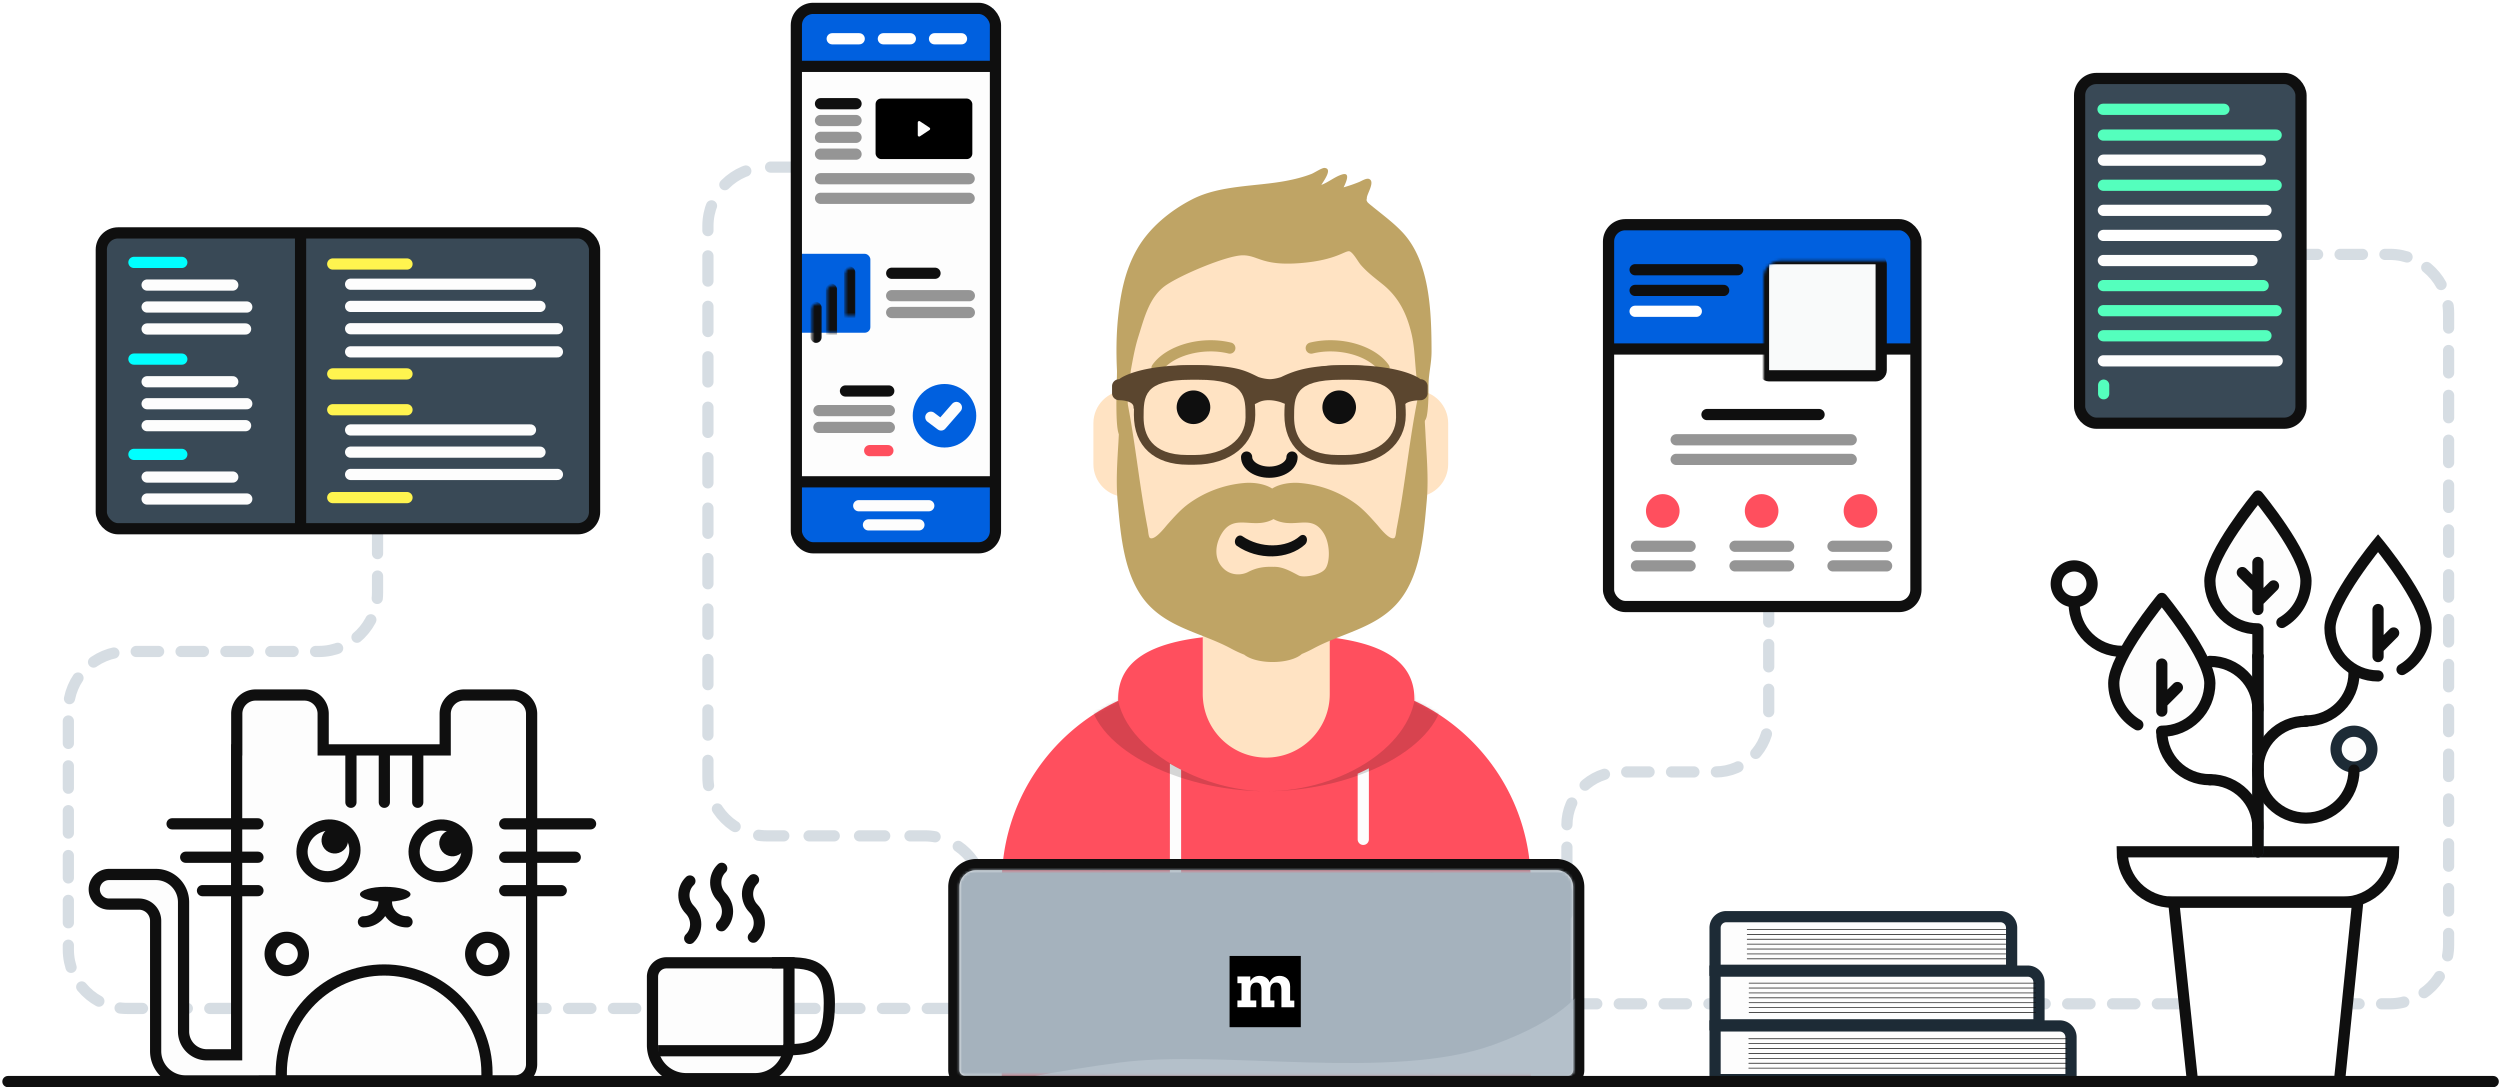 <svg width="892" height="388" viewBox="0 0 892 388" xmlns="http://www.w3.org/2000/svg" xmlns:xlink="http://www.w3.org/1999/xlink">
  <title>
    Chapter III
  </title>
  <defs>
    <rect id="a" y=".761" width="109.676" height="136.239" rx="6"/>
    <path id="c" d="M.284.307h69.211V45.92H.284z"/>
    <path id="e" d="M.758.922h68.988v49.317H.758z"/>
    <rect id="g" x=".431" y=".561" width="31" height="28.158" rx="2"/>
    <path id="i" d="M0 .416h70v53.181H0z"/>
    <path
      d="M117.757 145.628V213H72.26v-69.2c-15.719-8.487-26.56-24.849-27.239-43.8h-.034c-6.456 0-11.689-5.233-11.689-11.69V73.69c0-6.457 5.233-11.69 11.69-11.69V51.89C44.987 23.233 68.22 0 96.877 0c28.659 0 51.89 23.232 51.89 51.89v10.124c6.188.301 11.112 5.413 11.112 11.675v14.622c0 6.273-4.941 11.392-11.145 11.677-.726 20.424-13.257 37.843-30.978 45.64z"
      id="k"/>
    <path
      d="M72.323.07v20.277C72.323 32.858 82.464 43 94.975 43c12.51 0 22.653-10.142 22.653-22.653V.071c17.084 2.025 30.203 7.592 30.203 22.006 0 .222-.003.444-.009.664 24.539 11.474 41.54 36.381 41.54 65.258v69.42H.588v-69.42c0-28.877 17-53.784 41.54-65.258a23.59 23.59 0 0 1-.01-.664c0-14.414 13.119-19.98 30.204-22.006z"
      id="l"/>
    <path
      d="M74.372 66.248c-1.924 2.173-7.718 3.01-9.316 2.173-2.954-1.545-5.75-3.201-8.998-3.088-3.248-.113-6.063.27-9.052 1.835-2.394 1.253-5.945 1.253-8.448-.92-4.04-3.507-3.362-9.083-.813-13.054 3.626-5.651 8.545-2.918 14.045-3.563 1.496-.175 2.998-.617 4.268-1.34 1.27.723 2.772 1.165 4.268 1.34 5.5.645 9.93-2.088 13.556 3.563 2.548 3.971 2.413 10.882.49 13.054zm34.2-65.957c-3.217 14.075-4.696 28.434-7.029 42.671a337.588 337.588 0 0 1-1.584 8.879c-.118.62-.235 2.923-.81 3.215-1.739.884-5.284-3.818-6.232-4.88-2.38-2.665-4.74-5.355-7.64-7.447a39.471 39.471 0 0 0-19.854-7.32c-2.987-.248-7.024.185-9.839 1.993-2.814-1.808-6.852-2.241-9.838-1.993a39.471 39.471 0 0 0-19.855 7.32c-2.9 2.092-5.26 4.782-7.64 7.447-.948 1.062-4.493 5.764-6.232 4.88-.574-.292-.691-2.595-.81-3.215a337.584 337.584 0 0 1-1.584-8.879C7.292 28.725 5.814 14.366 2.595.292 1.66.291.839 19.038.735 20.785.308 27.88-.188 34.816.446 41.917 1.54 54.167 2.681 69.525 11.451 78.88c7.924 8.452 19.43 10.219 29.354 15.554 1.277.687 2.972 1.535 4.8 2.23 1.925 1.563 5.744 2.628 10.143 2.628 4.614 0 8.59-1.172 10.411-2.862a43.018 43.018 0 0 0 4.205-1.996c9.923-5.336 21.43-7.102 29.354-15.554 8.77-9.354 9.91-24.713 11.004-36.962.635-7.1.138-14.037-.287-21.131C110.33 19.039 109.51.29 108.573.29z"
      id="n"/>
    <filter x="-.9%" y="-2.8%" width="101.8%" height="111.1%" filterUnits="objectBoundingBox" id="o">
      <feOffset dy="2" in="SourceAlpha" result="shadowOffsetOuter1"/>
      <feColorMatrix values="0 0 0 0 0 0 0 0 0 0 0 0 0 0 0 0 0 0 0.2 0" in="shadowOffsetOuter1" result="shadowMatrixOuter1"/>
      <feMerge>
        <feMergeNode in="shadowMatrixOuter1"/>
        <feMergeNode in="SourceGraphic"/>
      </feMerge>
    </filter>
    <path d="M6.618.401H213.58a6 6 0 0 1 6 6v65.345a2 2 0 0 1-2 2H2.618a2 2 0 0 1-2-2V6.401a6 6 0 0 1 6-6z" id="p"/>
  </defs>
  <g fill="none" fill-rule="evenodd">
    <path d="M354.842 359.81H45.384c-11.598 0-21-9.402-21-21v-85.366c0-11.598 9.402-21 21-21h68.32c11.597 0 21-9.402 21-21v-35.741" stroke="#D6DDE3" stroke-width="4" stroke-linecap="round" stroke-dasharray="8"/>
    <path d="M350.918 362v-42.769c0-11.598-9.402-21-21-21h-56.331c-11.598 0-21-9.402-21-21V80.623c0-11.598 9.402-21 21-21h8.433" stroke="#D6DDE3" stroke-width="4" stroke-linecap="round" stroke-dasharray="9"/>
    <path d="M559.074 326.26v-31.838c0-10.493 8.507-19 19-19h34c10.494 0 19-8.506 19-19V218.79" stroke="#D6DDE3" stroke-width="4" stroke-linecap="round" stroke-dasharray="8,8,8"/>
    <path d="M561.74 358.16h290.92c11.599 0 21-9.402 21-21V111.764c0-11.598-9.401-21-21-21h-49.62" stroke="#D6DDE3" stroke-width="4" stroke-linecap="round" stroke-linejoin="round" stroke-dasharray="8"/>
    <g transform="translate(573.927 79.41)">
      <path d="M6 .314h97.676a6 6 0 0 1 6 6v38.798H0V6.314a6 6 0 0 1 6-6z" fill="#0060DF"/>
      <path d="M.5 45.112h106.573" stroke="#0F0F0F" stroke-width="4" stroke-linecap="square"/>
      <mask id="b" fill="#fff">
        <use xlink:href="#a"/>
      </mask>
      <use stroke="#0F0F0F" stroke-width="4" stroke-linecap="round" xlink:href="#a"/>
      <rect stroke="#0F0F0F" stroke-width="4" fill="#F9FAFA" mask="url(#b)" x="55.284" y="12.875" width="42" height="41.808" rx="2"/>
      <path d="M72.922 28.532l7.276 4.83a.5.5 0 0 1 0 .834l-7.276 4.83a.5.5 0 0 1-.777-.416v-9.662a.5.5 0 0 1 .777-.416z" fill="#0F0F0F" mask="url(#b)"/>
      <path d="M9.474 31.658H31.32" stroke="#FFF" stroke-width="4" stroke-linecap="round" stroke-linejoin="round"/>
      <path d="M9.474 24.213h31.601M9.474 16.823h36.607" stroke="#0F0F0F" stroke-width="4" stroke-linecap="round" stroke-linejoin="round"/>
      <g stroke-linecap="round" stroke-linejoin="round" stroke-width="4">
        <path d="M24.122 77.5h62.472M24.122 84.5h62.472" stroke="#959595"/>
        <path d="M35.122 68.5h40" stroke="#0F0F0F"/>
      </g>
      <g transform="translate(9.338 96)">
        <path d="M.622 19.5h19.144M.622 26.5h19.144" stroke="#959595" stroke-width="4" stroke-linecap="round" stroke-linejoin="round"/>
        <circle fill="#FF4F5E" cx="10.015" cy="6.896" r="6"/>
      </g>
      <g transform="translate(44.338 96)">
        <path d="M.784 19.5h19.143M.784 26.5h19.143" stroke="#959595" stroke-width="4" stroke-linecap="round" stroke-linejoin="round"/>
        <circle fill="#FF4F5E" cx="10.284" cy="6.896" r="6"/>
      </g>
      <g transform="translate(79.338 96)">
        <path d="M.74 19.5h19.144M.74 26.5h19.144" stroke="#959595" stroke-width="4" stroke-linecap="round" stroke-linejoin="round"/>
        <circle fill="#FF4F5E" cx="10.552" cy="6.896" r="6"/>
      </g>
    </g>
    <g stroke="#0F0F0F" stroke-width="4">
      <path d="M269.5 384.866h-24.693c-6.628 0-12-5.372-12-12v-24.333a5 5 0 0 1 5-5h43.692v29.333c0 6.628-5.372 12-12 12z" fill="#FDFDFD"/>
      <path d="M275.403 343.535c11.784 0 20.506-1.436 20.506 14.356s-5.775 16.67-16.363 16.67M234.807 374.905h46.738"/>
      <g stroke-linecap="round" stroke-linejoin="round">
        <path d="M257.439 330.309c2.838-2.741 2.854-7.33.035-10.249M257.508 309.812c-2.838 2.74-2.854 7.329-.034 10.248"/>
      </g>
      <g stroke-linecap="round" stroke-linejoin="round">
        <path d="M246.085 334.835c2.838-2.74 2.854-7.329.034-10.248M246.154 314.339c-2.838 2.74-2.854 7.329-.035 10.248"/>
      </g>
      <g stroke-linecap="round" stroke-linejoin="round">
        <path d="M268.793 334.386c2.838-2.741 2.854-7.33.035-10.249M268.862 313.889c-2.838 2.74-2.853 7.329-.034 10.248"/>
      </g>
    </g>
    <path
      d="M762.78 258.347c-5.135-2.962-8.592-8.51-8.592-14.864 0-9.469 17.145-30.242 17.145-30.242s17.146 20.773 17.146 30.242c0 9.47-7.677 17.146-17.146 17.146M814.178 222.099c5.135-2.962 8.592-8.51 8.592-14.863 0-9.47-17.145-30.243-17.145-30.243s-17.146 20.774-17.146 30.243c0 9.47 7.676 17.145 17.146 17.145"
      fill="#FDFDFD"/>
    <path d="M854.04 303.913h-96.832c0 9.944 8.06 18.006 18.005 18.006h60.823c9.944 0 18.005-8.062 18.005-18.006z" stroke="#0F0F0F" stroke-width="4" stroke-linecap="round"/>
    <path stroke="#0F0F0F" stroke-width="4" fill="#FFF" stroke-linecap="round" d="M775.588 321.919l6.69 63.942h52.44l6.509-63.942z"/>
    <path d="M805.624 303.913v-34.291M805.624 268.436v-34.291" stroke="#1D2B36" stroke-width="4" stroke-linecap="round" stroke-linejoin="round"/>
    <path d="M805.624 295.34c0-9.469-7.676-17.146-17.146-17.146" stroke="#0F0F0F" stroke-width="4" stroke-linecap="round" stroke-linejoin="round"/>
    <path d="M822.77 257.352c-9.47 0-17.146 7.677-17.146 17.146" stroke="#0F0F0F" stroke-width="4" stroke-linecap="round"/>
    <path d="M771.333 261.049c0 9.469 7.676 17.146 17.146 17.146" stroke="#0F0F0F" stroke-width="4" stroke-linecap="round" stroke-linejoin="round"/>
    <path d="M822.77 257.228c9.469 0 17.145-7.676 17.145-17.146" stroke="#0F0F0F" stroke-width="4" stroke-linecap="round"/>
    <path d="M771.333 253.723v-16.788M771.333 250.866l5.566-5.566" stroke="#0F0F0F" stroke-width="4" stroke-linecap="round" stroke-linejoin="round"/>
    <path d="M848.488 234.264v-16.789M848.488 231.406l5.566-5.566" stroke="#0F0F0F" stroke-width="4" stroke-linecap="round"/>
    <path
      d="M814.178 222.099c5.135-2.962 8.592-8.51 8.592-14.863 0-9.47-17.145-30.243-17.145-30.243s-17.146 20.774-17.146 30.243c0 9.47 7.676 17.145 17.146 17.145M805.624 224.381v9.763M805.624 217.475v-16.788M805.624 214.618l5.566-5.566M805.624 209.855l-5.566-5.566M805.624 253.13c0-9.468-7.676-17.145-17.146-17.145M740.062 215.26c0 9.47 7.676 17.146 17.146 17.146"
      stroke="#0F0F0F"
      stroke-width="4"
      stroke-linecap="round"
      stroke-linejoin="round"/>
    <path d="M746.452 208.319a6.39 6.39 0 1 0-12.78 0 6.39 6.39 0 0 0 12.78 0z" stroke="#0F0F0F" stroke-width="4" fill="#FDFDFD" stroke-linecap="round" stroke-linejoin="round"/>
    <path d="M846.294 267.295a6.39 6.39 0 1 0-12.78 0 6.39 6.39 0 0 0 12.78 0z" stroke="#1D2B36" stroke-width="4" fill="#FDFDFD" stroke-linecap="round" stroke-linejoin="round"/>
    <path d="M805.613 274.774c0 9.469 7.676 17.146 17.146 17.146M822.759 291.92c9.469 0 17.145-7.677 17.145-17.147" stroke="#0F0F0F" stroke-width="4" stroke-linecap="round"/>
    <g>
      <g opacity=".15" stroke="#0F0F0F" stroke-linecap="square" stroke-width=".25">
        <path d="M625.97 372.377H739.44M625.97 374.123H739.44M625.97 375.87H739.44M625.97 377.616H739.44M625.97 379.363H739.44M625.97 381.11H739.44M625.97 370.63H739.44"/>
        <g>
          <path d="M625.776 353.475H728.01M625.776 355.221H728.01M625.776 356.968H728.01M625.776 358.714H728.01M625.776 360.46H728.01M625.776 362.207H728.01M625.776 351.728H728.01"/>
        </g>
      </g>
      <path d="M611.94 366.06v19.14h127v-15.14a4 4 0 0 0-4-4h-123z" stroke="#1D2B36" stroke-width="4" fill="#FDFDFD"/>
      <g stroke="#0F0F0F" stroke-linecap="round" stroke-width=".25">
        <path d="M623.97 372.377H737.44M623.97 374.123H737.44M623.97 375.87H737.44M623.97 377.616H737.44M623.97 379.363H737.44M623.97 381.11H737.44M623.97 370.63H737.44"/>
      </g>
      <path d="M611.94 346.501v19.141h115.573v-15.14a4 4 0 0 0-4-4H611.94z" fill="#FDFDFD" stroke="#1D2B36" stroke-width="4"/>
      <g>
        <path d="M611.94 346.2h105.808v-15.14a4 4 0 0 0-4-4H615.94a4 4 0 0 0-4 4v15.14z" stroke="#1D2B36" stroke-width="4" fill="#FDFDFD"/>
        <g stroke="#0F0F0F" stroke-linecap="round" stroke-width=".25">
          <path d="M623.408 333.377h92.242M623.408 335.124h92.242M623.408 336.87h92.242M623.408 338.617h92.242M623.408 340.363h92.242M623.408 342.11h92.242M623.408 331.631h92.242"/>
        </g>
      </g>
    </g>
    <g>
      <g transform="matrix(-1 0 0 1 211.472 245.979)">
        <path
          d="M127.042 21.583h-.044V8.711a6.708 6.708 0 0 0-6.708-6.709h-17.417a6.708 6.708 0 0 0-6.708 6.709v12.872h-43.54V8.711a6.708 6.708 0 0 0-6.708-6.709H28.5a6.708 6.708 0 0 0-6.708 6.709v125.056a5.917 5.917 0 0 0 5.916 5.917h89.444v.014h28.121c5.891 0 10.667-4.775 10.667-10.666V82.563a5.958 5.958 0 0 1 5.958-5.958h10.657a5.285 5.285 0 1 0 0-10.57h-16.7c-5.454 0-9.875 4.42-9.875 9.874v46.138a8.333 8.333 0 0 1-8.333 8.333h-10.605V21.583z"
          stroke="#0F0F0F"
          stroke-width="4"
          fill="#FDFDFD"/>
        <path d="M37.722 139.868h73.39v-3.064c0-20.266-16.43-36.695-36.695-36.695-20.266 0-36.695 16.429-36.695 36.695v3.064z" stroke="#0F0F0F" stroke-width="4"/>
        <g transform="rotate(-151 37.506 26.503)">
          <ellipse stroke="#0F0F0F" stroke-width="4" fill="#FDFDFD" cx="7.756" cy="7.421" rx="9.534" ry="9.131"/>
          <ellipse fill="#0F0F0F" cx="12.842" cy="7.79" rx="4.758" ry="4.725"/>
        </g>
        <g transform="rotate(-151 57.506 21.331)">
          <ellipse stroke="#0F0F0F" stroke-width="4" fill="#FDFDFD" cx="7.756" cy="7.421" rx="9.534" ry="9.131"/>
          <ellipse fill="#0F0F0F" cx="11.577" cy="9.634" rx="4.758" ry="4.725"/>
        </g>
        <g stroke="#0F0F0F" stroke-linecap="round" stroke-width="4">
          <path d="M62.422 22.575v17.703M74.34 22.575v17.703M86.26 22.575v17.703"/>
        </g>
        <g stroke="#0F0F0F" stroke-linecap="round" stroke-width="4">
          <path d="M150.076 47.963h-30.64M145.22 59.882h-25.785M139.224 71.802h-19.789"/>
        </g>
        <g stroke="#0F0F0F" stroke-linecap="round" stroke-width="4">
          <path d="M31.391 47.963H.751M31.391 59.882H6.22M31.391 71.802H11.215"/>
        </g>
        <g transform="translate(64.25 69.833)">
          <ellipse fill="#0F0F0F" cx="9.771" cy="3.282" rx="9.018" ry="2.677"/>
          <path d="M10.198 5.958c0 3.946 3.29 7.144 7.348 7.144M9.344 5.958c0 3.946-3.29 7.144-7.349 7.144" stroke="#0F0F0F" stroke-width="4" stroke-linecap="round" stroke-linejoin="round"/>
        </g>
        <circle stroke="#0F0F0F" stroke-width="4" cx="109.153" cy="94.396" r="5.938"/>
        <circle stroke="#0F0F0F" stroke-width="4" cx="37.604" cy="94.396" r="5.938"/>
      </g>
    </g>
    <g>
      <g transform="translate(284.113 2)">
        <g transform="translate(1 124)">
          <mask id="d" fill="#fff">
            <use xlink:href="#c"/>
          </mask>
          <use fill="#FDFDFD" xlink:href="#c"/>
          <g mask="url(#d)">
            <g transform="translate(40 11)">
              <circle fill="#0060DF" cx="11.884" cy="11.342" r="11.335"/>
              <path stroke="#FDFDFD" stroke-width="4" stroke-linecap="round" stroke-linejoin="round" d="M7.006 11.867l3.671 2.763 5.448-6.24"/>
            </g>
          </g>
        </g>
        <path fill="#0060DF" d="M.027 169.033h69.499v23.454H.027z"/>
        <g transform="translate(0 75)">
          <mask id="f" fill="#fff">
            <use xlink:href="#e"/>
          </mask>
          <use fill="#FDFDFD" xlink:href="#e"/>
          <g mask="url(#f)">
            <g transform="translate(-5 13)">
              <mask id="h" fill="#fff">
                <use xlink:href="#g"/>
              </mask>
              <use fill="#0060DF" xlink:href="#g"/>
              <rect fill="#0F0F0F" mask="url(#h)" x="10.045" y="17.709" width="4" height="14.635" rx="2"/>
              <rect fill="#0F0F0F" mask="url(#h)" x="15.545" y="11.182" width="4" height="23.161" rx="2"/>
              <rect fill="#0F0F0F" mask="url(#h)" x="22.045" y="5.073" width="4" height="29.271" rx="2"/>
            </g>
          </g>
        </g>
        <g transform="translate(1 23)">
          <mask id="j" fill="#fff">
            <use xlink:href="#i"/>
          </mask>
          <use fill="#FDFDFD" xlink:href="#i"/>
          <g mask="url(#j)">
            <g transform="translate(7 10)">
              <rect fill="#000" x="20.292" y=".158" width="34.523" height="21.607" rx="2"/>
              <path d="M.64 14h12.685M.64 20h12.685" stroke="#959595" stroke-width="4" stroke-linecap="round"/>
              <path d="M.64 2h12.685" stroke="#0F0F0F" stroke-width="4" stroke-linecap="round"/>
              <path d="M.64 8h12.685M.661 28.76h53.03M.661 35.76h53.03" stroke="#959595" stroke-width="4" stroke-linecap="round"/>
              <path d="M36.125 8.28l3.41 2.264a.5.5 0 0 1 0 .834l-3.41 2.264a.5.5 0 0 1-.776-.417V8.697a.5.5 0 0 1 .776-.417z" fill="#FDFDFD"/>
            </g>
          </g>
        </g>
        <path fill="#0060DF" d="M1.321 1.087H70.37v19.091H1.321z"/>
        <path d="M1.82 21.679h68M1.87 169.91h68" stroke="#0F0F0F" stroke-width="4" stroke-linecap="square"/>
        <path d="M49.32 11.833h9.634M31.07 11.833h9.634M12.82 11.833h9.633" stroke="#FFF" stroke-width="4" stroke-linecap="round"/>
        <rect stroke="#0F0F0F" stroke-width="4" x=".027" y=".988" width="71.042" height="192.466" rx="6"/>
      </g>
      <path d="M318.161 97.5h15.452" stroke="#0F0F0F" stroke-width="4" stroke-linecap="round"/>
      <path d="M318.14 105.5h27.73M318.14 111.5h27.73" stroke="#959595" stroke-width="4" stroke-linecap="round"/>
      <path d="M301.661 139.5h15.452" stroke="#0F0F0F" stroke-width="4" stroke-linecap="round"/>
      <path d="M292.186 146.5h25.133M292.186 152.5h25.133" stroke="#959595" stroke-width="4" stroke-linecap="round"/>
      <path d="M310.3 160.783h6.5" stroke="#FF4F5E" stroke-width="4" stroke-linecap="round"/>
      <g stroke="#FDFDFD" stroke-linecap="round" stroke-width="4">
        <path d="M306.39 180.44h25M309.868 187.278h18"/>
      </g>
    </g>
    <g stroke-width="4">
      <g transform="translate(33.74 81)">
        <rect stroke="#0F0F0F" fill="#394956" x="2.401" y="2.097" width="176.004" height="105.558" rx="6"/>
        <g stroke-linecap="round">
          <path d="M14.042 12.626h17.086" stroke="#0FF"/>
          <path d="M18.747 20.71H49.31M18.747 28.542H54.31M18.747 36.376h35.14" stroke="#FDFDFD"/>
        </g>
        <g stroke-linecap="round">
          <path d="M14.042 47.126h17.086" stroke="#0FF"/>
          <path d="M18.747 55.21H49.31M18.747 63.042H54.31M18.747 70.876h35.14" stroke="#FDFDFD"/>
        </g>
        <g stroke-linecap="round">
          <path d="M14.042 81.126h17.086" stroke="#0FF"/>
          <path d="M18.747 89.21H49.31M18.747 97.042H54.31" stroke="#FDFDFD"/>
        </g>
        <g stroke-linecap="round">
          <path d="M84.976 65.198h26.505M84.976 96.539h26.505" stroke="#FFF44F"/>
          <path d="M91.354 72.407h64.183M91.354 80.328h67.577M91.354 88.282h73.795" stroke="#FDFDFD"/>
        </g>
        <g stroke-linecap="round">
          <path d="M84.976 13.198h26.505M84.976 52.407h26.505" stroke="#FFF44F"/>
          <path d="M91.354 20.407h64.183M91.354 28.328h67.577M91.354 36.282h73.795M91.354 44.539h73.795" stroke="#FDFDFD"/>
        </g>
        <path d="M73.5 3.5v102.176" stroke="#0F0F0F" stroke-linecap="square"/>
      </g>
    </g>
    <g transform="translate(741.74 28)" stroke-linecap="round" stroke-linejoin="round" stroke-width="4">
      <rect stroke="#0F0F0F" fill="#394956" x=".26" width="79" height="123" rx="6"/>
      <path d="M8.622 11H51.76M8.745 20.2h61.652" stroke="#54FFBD"/>
      <path d="M8.745 29.15H64.76" stroke="#FDFDFD"/>
      <path d="M8.745 38.1h61.652" stroke="#54FFBD"/>
      <path d="M8.745 47.05H66.76M8.745 56h61.652" stroke="#FFF"/>
      <path d="M8.745 64.95H61.76" stroke="#FDFDFD"/>
      <path d="M8.745 73.9H65.76M8.745 82.85h61.652M8.745 91.8H66.76" stroke="#54FFBD"/>
      <path d="M8.745 100.75H70.76" stroke="#FDFDFD"/>
      <path d="M8.848 109.418v3.082" stroke="#54FFBD"/>
    </g>
    <g>
      <g transform="translate(356.828 77.309)">
        <use fill="#FFE3C3" xlink:href="#k"/>
        <g transform="translate(0 150)">
          <mask id="m" fill="#fff">
            <use xlink:href="#l"/>
          </mask>
          <use fill="#FF4F5E" xlink:href="#l"/>
          <path d="M64.59 47.332v61.014a2 2 0 1 1-4 0V45.15a62.645 62.645 0 0 0 4 2.182zm67-.51v25.351a2 2 0 0 1-4 0V48.739a66.549 66.549 0 0 0 4-1.918z" fill="#FDFDFD" mask="url(#m)"/>
          <path
            d="M94.98 55c-11.225 0-22.705-3.553-31.045-8.048-12.669-6.827-22.3-17.01-22.3-28.875 0-9.37 5.597-15.003 14.251-18.353C41.55 2.571 31.634 8.243 31.634 19.308 31.634 39.02 63.104 55 94.979 55zM134.072-.276c14.337 2.847 24.253 8.519 24.253 19.584 0 19.71-31.465 35.689-63.337 35.692 26.84-.004 53.335-16.533 53.335-36.923 0-9.37-5.597-15.003-14.25-18.353z"
            fill-opacity=".16"
            fill="#000"
            mask="url(#m)"/>
          <path d="M154 85.965v68.23M37 85.965v68.23" stroke="#D6424E" stroke-width="4" stroke-linecap="round"/>
        </g>
        <path d="M87.964 85.771c0 2.983 3.627 5.401 8.102 5.401 4.474 0 8.101-2.418 8.101-5.4" stroke="#0F0F0F" stroke-linecap="round" stroke-width="4"/>
        <g transform="translate(63 62)" fill="#0F0F0F">
          <circle cx="6" cy="6" r="6"/>
          <circle cx="58" cy="6" r="6"/>
        </g>
        <g fill-rule="nonzero">
          <path d="M57.63 55.159c3.915-5.51 14.648-8.598 23.893-6.328a2 2 0 0 0 .954-3.884c-10.737-2.637-23.165.94-28.107 7.894a2 2 0 0 0 3.26 2.318z" fill="#BFA465"/>
          <path d="M106.923 114c-4.74 4.252-14.024 4.483-20.497-.007-.75-.52-1.794-.17-2.33.784-.536.954-.361 2.15.39 2.67 7.517 5.215 18.266 4.947 24.25-.421.775-.695.997-1.936.496-2.772-.5-.835-1.535-.95-2.31-.254z" fill="#0F0F0F"/>
          <path d="M135.37 55.159c-3.915-5.51-14.648-8.598-23.893-6.328a2 2 0 0 1-.954-3.884c10.737-2.637 23.165.94 28.108 7.894a2 2 0 0 1-3.26 2.318z" fill="#BFA465"/>
        </g>
      </g>
      <use fill="#BFA465" xlink:href="#n" transform="translate(398.328 136.917)"/>
      <path
        d="M500.353 82.836c-2.652-2.82-5.73-5.213-8.725-7.614-.661-.529-1.333-1.045-1.978-1.594-.147-.125-1.652-1.246-1.832-1.66-.433-.992-.182-.219-.122-1.404.075-1.498 3.01-5.729.82-6.7-.963-.426-2.682.71-3.606 1.085a55.605 55.605 0 0 1-5.507 1.9c.896-1.857 2.603-5.574-.606-4.579-2.5.775-4.83 2.768-7.341 3.705.831-1.418 4.155-5.811 1.151-6.057-.934-.076-3.654 1.748-4.66 2.137-3.014 1.166-6.092 1.92-9.257 2.513-10.76 2.018-23.342 1.443-33.296 6.541-7.675 3.93-15.253 10.029-19.687 17.794-4.273 7.485-5.871 15.677-6.766 24.254-.656 6.295-.71 12.801-.402 19.119.1 2.07-1.2 25.755 1.689 22.866 1.44-1.44 2.953-21.398 3.315-23.366.722-3.915 1.416-7.848 2.62-11.638 2.119-6.678 3.898-14.29 9.9-18.392 5.592-3.822 21.85-10.65 27.38-10.65 5.53 0 6.791 3.85 20.445 2.784 13.653-1.066 16.384-5.024 17.88-4.097 1.37.847 2.791 3.615 3.775 4.748 2.322 2.678 5.092 4.724 7.808 6.92 5.663 4.58 8.522 10.331 10.242 17.488 1.714 7.13 1.001 15.266 3.122 22.283.373 1.234-.793 7.437.585 9.649.085.136 1.377-.309 1.802-2.562.685-3.625.59-9.883.59-10.574 0-4.52 1.1-7.91 1.086-12.46-.054-13.832-.484-31.868-10.425-42.439z"
        fill="#BFA465"/>
      <g filter="url(#o)" transform="translate(396.778 128.299)" fill="#5B462F" fill-rule="nonzero">
        <path
          d="M29.447 35.51H27.06c-12.063 0-19.264-6.638-19.264-17.755C7.795 8.771 9.369 0 28.175 0h2.546C49.526 0 51.1 8.771 51.1 17.755c0 10.453-8.903 17.755-21.653 17.755zM28.05 5.197c-16.79 0-16.79 5.925-16.79 13.425 0 6.124 2.7 13.424 15.565 13.424h2.623c10.71 0 18.188-5.52 18.188-13.424 0-7.5 0-13.425-16.79-13.425H28.05zM83.146 35.51h-2.389c-12.063 0-19.264-6.638-19.264-17.755C61.493 8.771 63.067 0 81.873 0h2.546c18.805 0 20.379 8.771 20.379 17.755 0 10.453-8.902 17.755-21.652 17.755zM81.747 5.197c-16.79 0-16.79 5.925-16.79 13.425 0 6.124 2.702 13.424 15.565 13.424h2.624c10.709 0 18.188-5.52 18.188-13.424 0-7.5 0-13.425-16.79-13.425h-2.797z"/>
        <path
          d="M2.559 4.999C3.158 4.414 9.709 0 28.149 0c15.46 0 18.733 1.605 23.687 4.029l.363.179c.344.122 2.106.72 4.166.786 1.877-.08 3.482-.59 3.952-.753C65.97 1.491 71.507 0 84.445 0c18.44 0 24.99 4.414 25.589 4.999 1.415 0 2.559 1.117 2.559 2.5v2.498c0 1.383-1.144 2.5-2.559 2.5 0 0-5.977 0-5.977 2.5 0 2.499-1.7-3.617-1.7-5V7.563c-3.12-1.194-8.707-3.418-17.912-3.418-10.256 0-15.364 1.819-19.745 3.625l.049.118-.003 1.72-1.92 4.634-2.372-.938a11.289 11.289 0 0 0-1.303-.39c-1.766-.436-3.583-.569-5.19-.24a6.855 6.855 0 0 0-1.637.549l-2.289 1.118-2.29-4.47.102-1.988.07-.169c-3.779-1.76-7.263-3.569-19.769-3.569-9.205 0-14.79 2.223-17.912 3.417v2.435c0 1.383-2.56 7.499-2.56 5 0-2.5-5.117-2.5-5.117-2.5C1.146 12.497 0 11.38 0 9.997V7.498c0-1.382 1.146-2.5 2.559-2.5z"/>
      </g>
    </g>
    <g>
      <g transform="translate(341.709 310.082)">
        <mask id="q" fill="#fff">
          <use xlink:href="#p"/>
        </mask>
        <path stroke="#0F0F0F" stroke-width="4" d="M6.618-1.599H213.58a8 8 0 0 1 8 8v65.345a4 4 0 0 1-4 4H2.618a4 4 0 0 1-4-4V6.401a8 8 0 0 1 8-8z"/>
        <path fill="#A5B2BD" mask="url(#q)" d="M-6.802-22.373h240v97h-240z"/>
        <path d="M24.9 74.3c11.658-2.162 22.683-3.925 33.076-5.288 35.918-4.71 97.072 6.704 132.922-6.229 23.9-8.622 36.595-19.827 38.083-33.615L225.555 74.3H24.9z" fill="#B4C0CA" mask="url(#q)"/>
      </g>
      <g fill-rule="nonzero">
        <path fill="#000" d="M438.709 341.082h25.418V366.5h-25.418z"/>
        <path
          d="M460.352 357.005h1.458v2.393h-4.598v-6.205c0-1.907-.636-2.617-1.87-2.617-1.494 0-2.093 1.084-2.093 2.58v3.812h1.458v2.392h-4.597v-6.167c0-1.907-.636-2.617-1.87-2.617-1.495 0-2.093 1.084-2.093 2.58v3.812h2.094v2.392h-6.729v-2.392h1.458V350.8h-1.458v-2.392h4.598v1.645c.673-1.16 1.794-1.87 3.327-1.87 1.57 0 3.027.748 3.55 2.356.599-1.458 1.832-2.355 3.552-2.355 1.981 0 3.775 1.196 3.775 3.775v5.046h.038z"
          fill="#FFF"/>
      </g>
    </g>
    <g stroke="#0F0F0F" stroke-linecap="round" stroke-width="4">
      <path d="M805.624 303.913v-34.291M805.624 268.436v-34.291M762.78 258.622c-5.136-2.962-8.593-8.51-8.593-14.863 0-9.47 17.146-30.243 17.146-30.243s17.145 20.774 17.145 30.243c0 9.47-7.676 17.145-17.145 17.145" stroke-linejoin="round"/>
      <path d="M857.041 238.887c5.136-2.962 8.593-8.51 8.593-14.863 0-9.47-17.146-30.243-17.146-30.243s-17.145 20.774-17.145 30.243c0 9.47 7.676 17.146 17.145 17.146"/>
    </g>
    <g stroke="#0F0F0F" stroke-linecap="round" stroke-width=".25">
      <path d="M624.08 352.531h102.232M624.08 354.278h102.232M624.08 356.024h102.232M624.08 357.77h102.232M624.08 359.517h102.232M624.08 361.264h102.232M624.08 350.785h102.232"/>
    </g>
    <path d="M2.828 385.904h886.75" stroke="#0F0F0F" stroke-width="4" stroke-linecap="round"/>
  </g>
</svg>